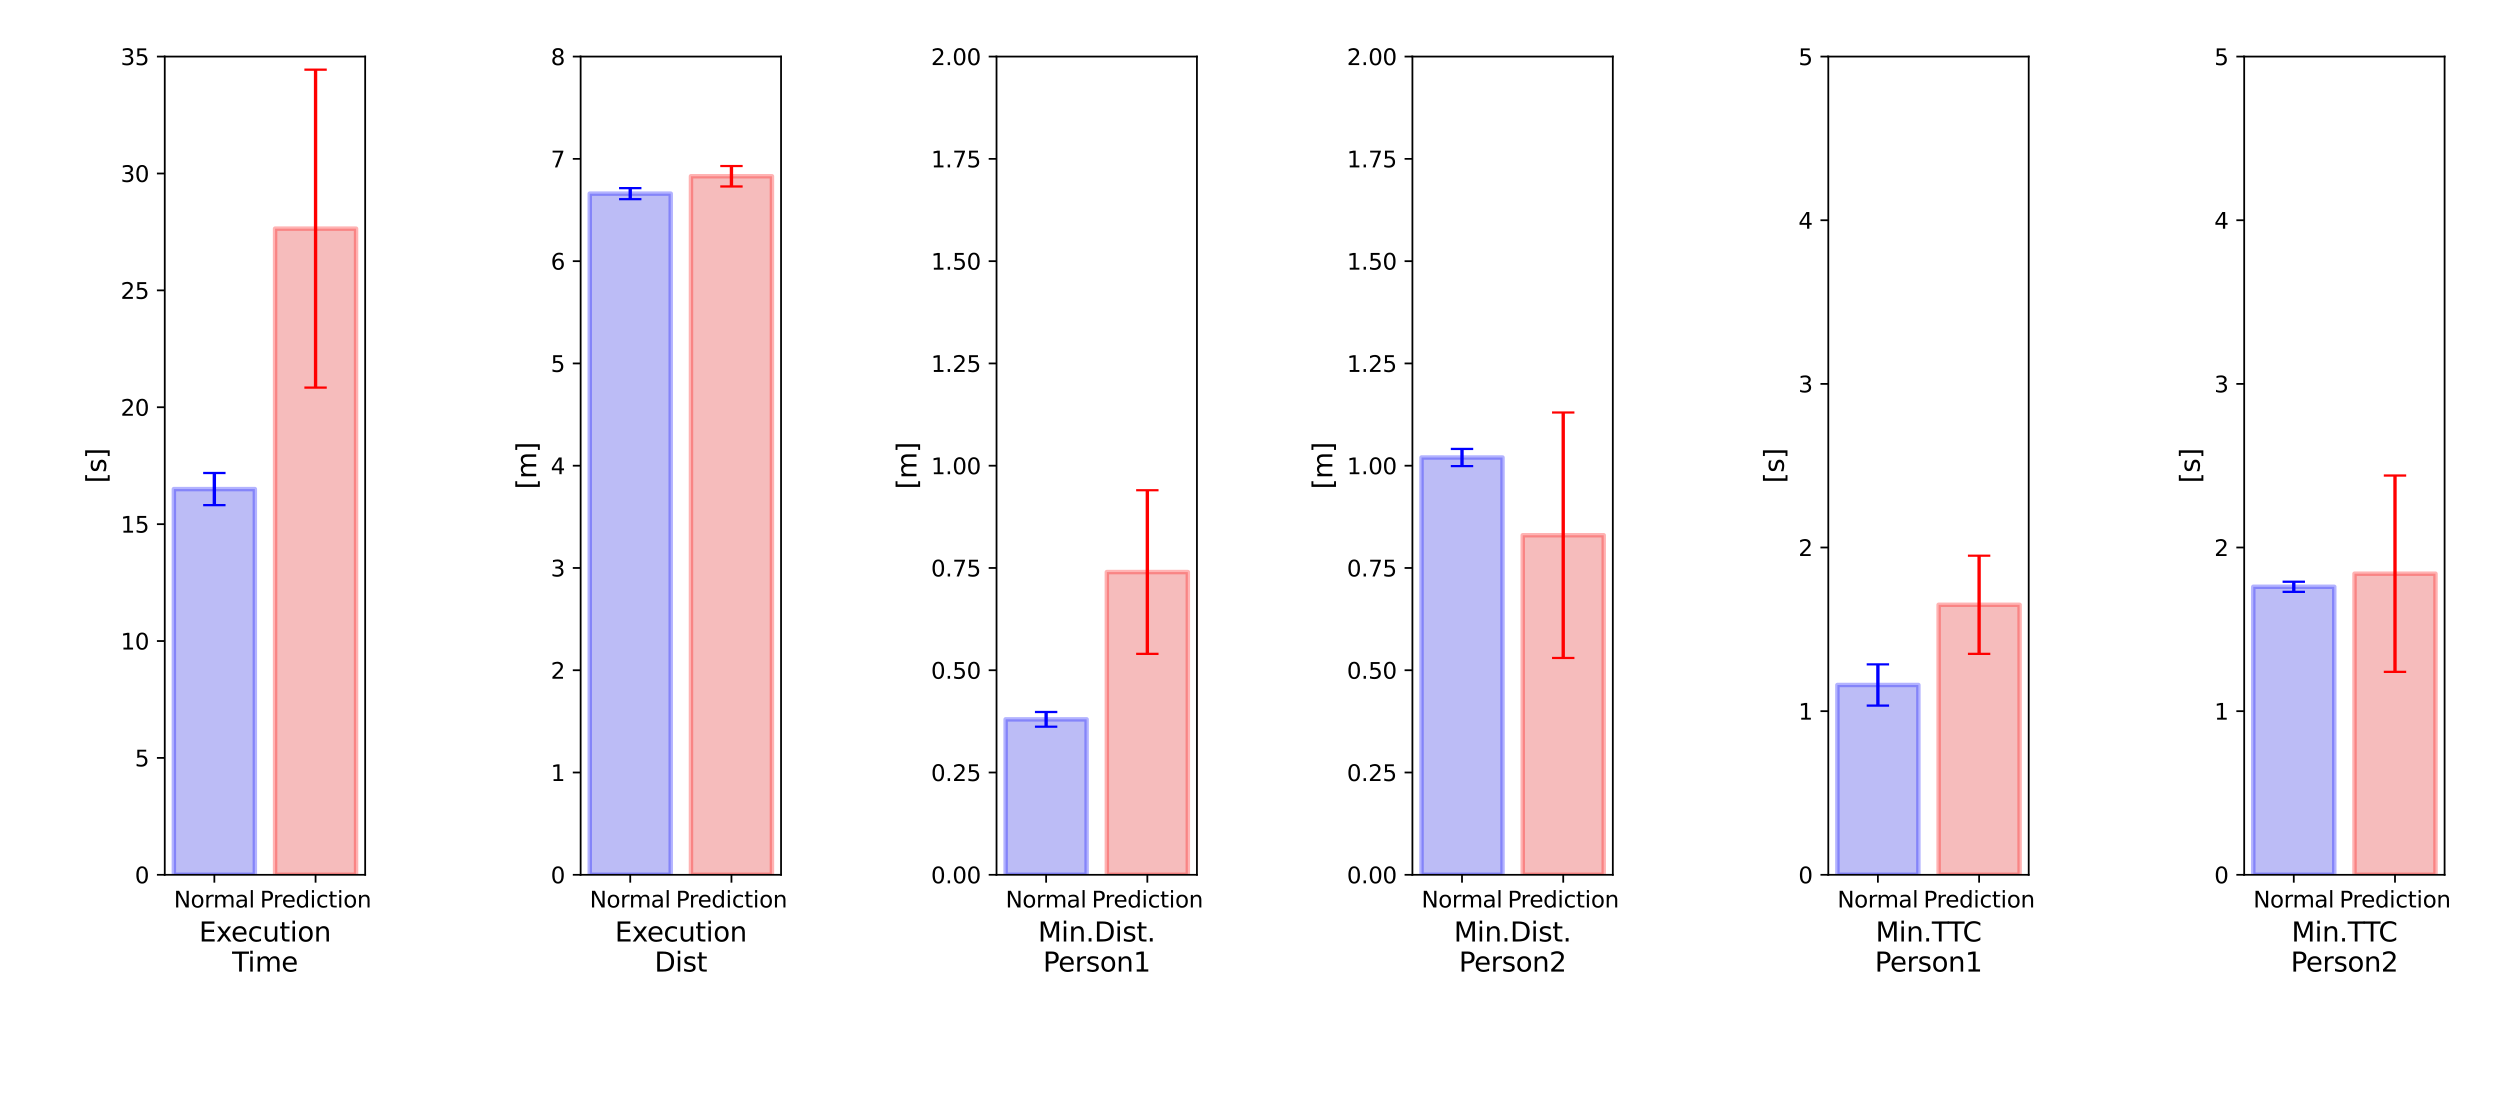<?xml version="1.0" encoding="utf-8" standalone="no"?>
<!DOCTYPE svg PUBLIC "-//W3C//DTD SVG 1.1//EN"
  "http://www.w3.org/Graphics/SVG/1.1/DTD/svg11.dtd">
<svg xmlns:xlink="http://www.w3.org/1999/xlink" width="1116.72pt" height="493.2pt" viewBox="0 0 1116.72 493.2" xmlns="http://www.w3.org/2000/svg" version="1.1">
 <defs>
  <style type="text/css">*{stroke-linejoin: round; stroke-linecap: butt}</style>
 </defs>
 <g id="figure_1">
  <g id="patch_1">
   <path d="M 0 493.2 
L 1116.72 493.2 
L 1116.72 0 
L 0 0 
z
" style="fill: #ffffff"/>
  </g>
  <g id="axes_1">
   <g id="patch_2">
    <path d="M 73.595 390.765 
L 163.114 390.765 
L 163.114 25.276 
L 73.595 25.276 
z
" style="fill: #ffffff"/>
   </g>
   <g id="patch_3">
    <path d="M 77.664 390.765 
L 113.834 390.765 
L 113.834 218.463 
L 77.664 218.463 
z
" clip-path="url(#p0d5abedfdc)" style="fill: #2020df; opacity: 0.3; stroke: #0000ff; stroke-width: 2; stroke-linejoin: miter"/>
   </g>
   <g id="patch_4">
    <path d="M 122.876 390.765 
L 159.045 390.765 
L 159.045 102.134 
L 122.876 102.134 
z
" clip-path="url(#p0d5abedfdc)" style="fill: #df2020; opacity: 0.3; stroke: #ff0000; stroke-width: 2; stroke-linejoin: miter"/>
   </g>
   <g id="matplotlib.axis_1">
    <g id="xtick_1">
     <g id="line2d_1">
      <defs>
       <path id="m2e6fc6ff35" d="M 0 0 
L 0 3.5 
" style="stroke: #000000; stroke-width: 0.8"/>
      </defs>
      <g>
       <use xlink:href="#m2e6fc6ff35" x="95.749" y="390.765" style="stroke: #000000; stroke-width: 0.8"/>
      </g>
     </g>
     <g id="text_1">
      <!-- Normal -->
      <g transform="translate(77.657 405.364) scale(0.1 -0.1)">
       <defs>
        <path id="DejaVuSans-4e" d="M 628 4666 
L 1478 4666 
L 3547 763 
L 3547 4666 
L 4159 4666 
L 4159 0 
L 3309 0 
L 1241 3903 
L 1241 0 
L 628 0 
L 628 4666 
z
" transform="scale(0.016)"/>
        <path id="DejaVuSans-6f" d="M 1959 3097 
Q 1497 3097 1228 2736 
Q 959 2375 959 1747 
Q 959 1119 1226 758 
Q 1494 397 1959 397 
Q 2419 397 2687 759 
Q 2956 1122 2956 1747 
Q 2956 2369 2687 2733 
Q 2419 3097 1959 3097 
z
M 1959 3584 
Q 2709 3584 3137 3096 
Q 3566 2609 3566 1747 
Q 3566 888 3137 398 
Q 2709 -91 1959 -91 
Q 1206 -91 779 398 
Q 353 888 353 1747 
Q 353 2609 779 3096 
Q 1206 3584 1959 3584 
z
" transform="scale(0.016)"/>
        <path id="DejaVuSans-72" d="M 2631 2963 
Q 2534 3019 2420 3045 
Q 2306 3072 2169 3072 
Q 1681 3072 1420 2755 
Q 1159 2438 1159 1844 
L 1159 0 
L 581 0 
L 581 3500 
L 1159 3500 
L 1159 2956 
Q 1341 3275 1631 3429 
Q 1922 3584 2338 3584 
Q 2397 3584 2469 3576 
Q 2541 3569 2628 3553 
L 2631 2963 
z
" transform="scale(0.016)"/>
        <path id="DejaVuSans-6d" d="M 3328 2828 
Q 3544 3216 3844 3400 
Q 4144 3584 4550 3584 
Q 5097 3584 5394 3201 
Q 5691 2819 5691 2113 
L 5691 0 
L 5113 0 
L 5113 2094 
Q 5113 2597 4934 2840 
Q 4756 3084 4391 3084 
Q 3944 3084 3684 2787 
Q 3425 2491 3425 1978 
L 3425 0 
L 2847 0 
L 2847 2094 
Q 2847 2600 2669 2842 
Q 2491 3084 2119 3084 
Q 1678 3084 1418 2786 
Q 1159 2488 1159 1978 
L 1159 0 
L 581 0 
L 581 3500 
L 1159 3500 
L 1159 2956 
Q 1356 3278 1631 3431 
Q 1906 3584 2284 3584 
Q 2666 3584 2933 3390 
Q 3200 3197 3328 2828 
z
" transform="scale(0.016)"/>
        <path id="DejaVuSans-61" d="M 2194 1759 
Q 1497 1759 1228 1600 
Q 959 1441 959 1056 
Q 959 750 1161 570 
Q 1363 391 1709 391 
Q 2188 391 2477 730 
Q 2766 1069 2766 1631 
L 2766 1759 
L 2194 1759 
z
M 3341 1997 
L 3341 0 
L 2766 0 
L 2766 531 
Q 2569 213 2275 61 
Q 1981 -91 1556 -91 
Q 1019 -91 701 211 
Q 384 513 384 1019 
Q 384 1609 779 1909 
Q 1175 2209 1959 2209 
L 2766 2209 
L 2766 2266 
Q 2766 2663 2505 2880 
Q 2244 3097 1772 3097 
Q 1472 3097 1187 3025 
Q 903 2953 641 2809 
L 641 3341 
Q 956 3463 1253 3523 
Q 1550 3584 1831 3584 
Q 2591 3584 2966 3190 
Q 3341 2797 3341 1997 
z
" transform="scale(0.016)"/>
        <path id="DejaVuSans-6c" d="M 603 4863 
L 1178 4863 
L 1178 0 
L 603 0 
L 603 4863 
z
" transform="scale(0.016)"/>
       </defs>
       <use xlink:href="#DejaVuSans-4e"/>
       <use xlink:href="#DejaVuSans-6f" x="74.805"/>
       <use xlink:href="#DejaVuSans-72" x="135.986"/>
       <use xlink:href="#DejaVuSans-6d" x="175.35"/>
       <use xlink:href="#DejaVuSans-61" x="272.762"/>
       <use xlink:href="#DejaVuSans-6c" x="334.041"/>
      </g>
     </g>
    </g>
    <g id="xtick_2">
     <g id="line2d_2">
      <g>
       <use xlink:href="#m2e6fc6ff35" x="140.961" y="390.765" style="stroke: #000000; stroke-width: 0.8"/>
      </g>
     </g>
     <g id="text_2">
      <!-- Prediction -->
      <g transform="translate(116.124 405.364) scale(0.1 -0.1)">
       <defs>
        <path id="DejaVuSans-50" d="M 1259 4147 
L 1259 2394 
L 2053 2394 
Q 2494 2394 2734 2622 
Q 2975 2850 2975 3272 
Q 2975 3691 2734 3919 
Q 2494 4147 2053 4147 
L 1259 4147 
z
M 628 4666 
L 2053 4666 
Q 2838 4666 3239 4311 
Q 3641 3956 3641 3272 
Q 3641 2581 3239 2228 
Q 2838 1875 2053 1875 
L 1259 1875 
L 1259 0 
L 628 0 
L 628 4666 
z
" transform="scale(0.016)"/>
        <path id="DejaVuSans-65" d="M 3597 1894 
L 3597 1613 
L 953 1613 
Q 991 1019 1311 708 
Q 1631 397 2203 397 
Q 2534 397 2845 478 
Q 3156 559 3463 722 
L 3463 178 
Q 3153 47 2828 -22 
Q 2503 -91 2169 -91 
Q 1331 -91 842 396 
Q 353 884 353 1716 
Q 353 2575 817 3079 
Q 1281 3584 2069 3584 
Q 2775 3584 3186 3129 
Q 3597 2675 3597 1894 
z
M 3022 2063 
Q 3016 2534 2758 2815 
Q 2500 3097 2075 3097 
Q 1594 3097 1305 2825 
Q 1016 2553 972 2059 
L 3022 2063 
z
" transform="scale(0.016)"/>
        <path id="DejaVuSans-64" d="M 2906 2969 
L 2906 4863 
L 3481 4863 
L 3481 0 
L 2906 0 
L 2906 525 
Q 2725 213 2448 61 
Q 2172 -91 1784 -91 
Q 1150 -91 751 415 
Q 353 922 353 1747 
Q 353 2572 751 3078 
Q 1150 3584 1784 3584 
Q 2172 3584 2448 3432 
Q 2725 3281 2906 2969 
z
M 947 1747 
Q 947 1113 1208 752 
Q 1469 391 1925 391 
Q 2381 391 2643 752 
Q 2906 1113 2906 1747 
Q 2906 2381 2643 2742 
Q 2381 3103 1925 3103 
Q 1469 3103 1208 2742 
Q 947 2381 947 1747 
z
" transform="scale(0.016)"/>
        <path id="DejaVuSans-69" d="M 603 3500 
L 1178 3500 
L 1178 0 
L 603 0 
L 603 3500 
z
M 603 4863 
L 1178 4863 
L 1178 4134 
L 603 4134 
L 603 4863 
z
" transform="scale(0.016)"/>
        <path id="DejaVuSans-63" d="M 3122 3366 
L 3122 2828 
Q 2878 2963 2633 3030 
Q 2388 3097 2138 3097 
Q 1578 3097 1268 2742 
Q 959 2388 959 1747 
Q 959 1106 1268 751 
Q 1578 397 2138 397 
Q 2388 397 2633 464 
Q 2878 531 3122 666 
L 3122 134 
Q 2881 22 2623 -34 
Q 2366 -91 2075 -91 
Q 1284 -91 818 406 
Q 353 903 353 1747 
Q 353 2603 823 3093 
Q 1294 3584 2113 3584 
Q 2378 3584 2631 3529 
Q 2884 3475 3122 3366 
z
" transform="scale(0.016)"/>
        <path id="DejaVuSans-74" d="M 1172 4494 
L 1172 3500 
L 2356 3500 
L 2356 3053 
L 1172 3053 
L 1172 1153 
Q 1172 725 1289 603 
Q 1406 481 1766 481 
L 2356 481 
L 2356 0 
L 1766 0 
Q 1100 0 847 248 
Q 594 497 594 1153 
L 594 3053 
L 172 3053 
L 172 3500 
L 594 3500 
L 594 4494 
L 1172 4494 
z
" transform="scale(0.016)"/>
        <path id="DejaVuSans-6e" d="M 3513 2113 
L 3513 0 
L 2938 0 
L 2938 2094 
Q 2938 2591 2744 2837 
Q 2550 3084 2163 3084 
Q 1697 3084 1428 2787 
Q 1159 2491 1159 1978 
L 1159 0 
L 581 0 
L 581 3500 
L 1159 3500 
L 1159 2956 
Q 1366 3272 1645 3428 
Q 1925 3584 2291 3584 
Q 2894 3584 3203 3211 
Q 3513 2838 3513 2113 
z
" transform="scale(0.016)"/>
       </defs>
       <use xlink:href="#DejaVuSans-50"/>
       <use xlink:href="#DejaVuSans-72" x="58.553"/>
       <use xlink:href="#DejaVuSans-65" x="97.416"/>
       <use xlink:href="#DejaVuSans-64" x="158.939"/>
       <use xlink:href="#DejaVuSans-69" x="222.416"/>
       <use xlink:href="#DejaVuSans-63" x="250.199"/>
       <use xlink:href="#DejaVuSans-74" x="305.18"/>
       <use xlink:href="#DejaVuSans-69" x="344.389"/>
       <use xlink:href="#DejaVuSans-6f" x="372.172"/>
       <use xlink:href="#DejaVuSans-6e" x="433.354"/>
      </g>
     </g>
    </g>
    <g id="text_3">
     <!-- Execution -->
     <g transform="translate(88.913 420.561) scale(0.12 -0.12)">
      <defs>
       <path id="DejaVuSans-45" d="M 628 4666 
L 3578 4666 
L 3578 4134 
L 1259 4134 
L 1259 2753 
L 3481 2753 
L 3481 2222 
L 1259 2222 
L 1259 531 
L 3634 531 
L 3634 0 
L 628 0 
L 628 4666 
z
" transform="scale(0.016)"/>
       <path id="DejaVuSans-78" d="M 3513 3500 
L 2247 1797 
L 3578 0 
L 2900 0 
L 1881 1375 
L 863 0 
L 184 0 
L 1544 1831 
L 300 3500 
L 978 3500 
L 1906 2253 
L 2834 3500 
L 3513 3500 
z
" transform="scale(0.016)"/>
       <path id="DejaVuSans-75" d="M 544 1381 
L 544 3500 
L 1119 3500 
L 1119 1403 
Q 1119 906 1312 657 
Q 1506 409 1894 409 
Q 2359 409 2629 706 
Q 2900 1003 2900 1516 
L 2900 3500 
L 3475 3500 
L 3475 0 
L 2900 0 
L 2900 538 
Q 2691 219 2414 64 
Q 2138 -91 1772 -91 
Q 1169 -91 856 284 
Q 544 659 544 1381 
z
M 1991 3584 
L 1991 3584 
z
" transform="scale(0.016)"/>
      </defs>
      <use xlink:href="#DejaVuSans-45"/>
      <use xlink:href="#DejaVuSans-78" x="63.184"/>
      <use xlink:href="#DejaVuSans-65" x="119.238"/>
      <use xlink:href="#DejaVuSans-63" x="180.762"/>
      <use xlink:href="#DejaVuSans-75" x="235.742"/>
      <use xlink:href="#DejaVuSans-74" x="299.121"/>
      <use xlink:href="#DejaVuSans-69" x="338.33"/>
      <use xlink:href="#DejaVuSans-6f" x="366.113"/>
      <use xlink:href="#DejaVuSans-6e" x="427.295"/>
     </g>
     <!-- Time -->
     <g transform="translate(103.674 433.999) scale(0.12 -0.12)">
      <defs>
       <path id="DejaVuSans-54" d="M -19 4666 
L 3928 4666 
L 3928 4134 
L 2272 4134 
L 2272 0 
L 1638 0 
L 1638 4134 
L -19 4134 
L -19 4666 
z
" transform="scale(0.016)"/>
      </defs>
      <use xlink:href="#DejaVuSans-54"/>
      <use xlink:href="#DejaVuSans-69" x="57.959"/>
      <use xlink:href="#DejaVuSans-6d" x="85.742"/>
      <use xlink:href="#DejaVuSans-65" x="183.154"/>
     </g>
    </g>
   </g>
   <g id="matplotlib.axis_2">
    <g id="ytick_1">
     <g id="line2d_3">
      <defs>
       <path id="maa69bc4ce2" d="M 0 0 
L -3.5 0 
" style="stroke: #000000; stroke-width: 0.8"/>
      </defs>
      <g>
       <use xlink:href="#maa69bc4ce2" x="73.595" y="390.765" style="stroke: #000000; stroke-width: 0.8"/>
      </g>
     </g>
     <g id="text_4">
      <!-- 0 -->
      <g transform="translate(60.232 394.564) scale(0.1 -0.1)">
       <defs>
        <path id="DejaVuSans-30" d="M 2034 4250 
Q 1547 4250 1301 3770 
Q 1056 3291 1056 2328 
Q 1056 1369 1301 889 
Q 1547 409 2034 409 
Q 2525 409 2770 889 
Q 3016 1369 3016 2328 
Q 3016 3291 2770 3770 
Q 2525 4250 2034 4250 
z
M 2034 4750 
Q 2819 4750 3233 4129 
Q 3647 3509 3647 2328 
Q 3647 1150 3233 529 
Q 2819 -91 2034 -91 
Q 1250 -91 836 529 
Q 422 1150 422 2328 
Q 422 3509 836 4129 
Q 1250 4750 2034 4750 
z
" transform="scale(0.016)"/>
       </defs>
       <use xlink:href="#DejaVuSans-30"/>
      </g>
     </g>
    </g>
    <g id="ytick_2">
     <g id="line2d_4">
      <g>
       <use xlink:href="#maa69bc4ce2" x="73.595" y="338.552" style="stroke: #000000; stroke-width: 0.8"/>
      </g>
     </g>
     <g id="text_5">
      <!-- 5 -->
      <g transform="translate(60.232 342.352) scale(0.1 -0.1)">
       <defs>
        <path id="DejaVuSans-35" d="M 691 4666 
L 3169 4666 
L 3169 4134 
L 1269 4134 
L 1269 2991 
Q 1406 3038 1543 3061 
Q 1681 3084 1819 3084 
Q 2600 3084 3056 2656 
Q 3513 2228 3513 1497 
Q 3513 744 3044 326 
Q 2575 -91 1722 -91 
Q 1428 -91 1123 -41 
Q 819 9 494 109 
L 494 744 
Q 775 591 1075 516 
Q 1375 441 1709 441 
Q 2250 441 2565 725 
Q 2881 1009 2881 1497 
Q 2881 1984 2565 2268 
Q 2250 2553 1709 2553 
Q 1456 2553 1204 2497 
Q 953 2441 691 2322 
L 691 4666 
z
" transform="scale(0.016)"/>
       </defs>
       <use xlink:href="#DejaVuSans-35"/>
      </g>
     </g>
    </g>
    <g id="ytick_3">
     <g id="line2d_5">
      <g>
       <use xlink:href="#maa69bc4ce2" x="73.595" y="286.34" style="stroke: #000000; stroke-width: 0.8"/>
      </g>
     </g>
     <g id="text_6">
      <!-- 10 -->
      <g transform="translate(53.87 290.139) scale(0.1 -0.1)">
       <defs>
        <path id="DejaVuSans-31" d="M 794 531 
L 1825 531 
L 1825 4091 
L 703 3866 
L 703 4441 
L 1819 4666 
L 2450 4666 
L 2450 531 
L 3481 531 
L 3481 0 
L 794 0 
L 794 531 
z
" transform="scale(0.016)"/>
       </defs>
       <use xlink:href="#DejaVuSans-31"/>
       <use xlink:href="#DejaVuSans-30" x="63.623"/>
      </g>
     </g>
    </g>
    <g id="ytick_4">
     <g id="line2d_6">
      <g>
       <use xlink:href="#maa69bc4ce2" x="73.595" y="234.127" style="stroke: #000000; stroke-width: 0.8"/>
      </g>
     </g>
     <g id="text_7">
      <!-- 15 -->
      <g transform="translate(53.87 237.926) scale(0.1 -0.1)">
       <use xlink:href="#DejaVuSans-31"/>
       <use xlink:href="#DejaVuSans-35" x="63.623"/>
      </g>
     </g>
    </g>
    <g id="ytick_5">
     <g id="line2d_7">
      <g>
       <use xlink:href="#maa69bc4ce2" x="73.595" y="181.914" style="stroke: #000000; stroke-width: 0.8"/>
      </g>
     </g>
     <g id="text_8">
      <!-- 20 -->
      <g transform="translate(53.87 185.714) scale(0.1 -0.1)">
       <defs>
        <path id="DejaVuSans-32" d="M 1228 531 
L 3431 531 
L 3431 0 
L 469 0 
L 469 531 
Q 828 903 1448 1529 
Q 2069 2156 2228 2338 
Q 2531 2678 2651 2914 
Q 2772 3150 2772 3378 
Q 2772 3750 2511 3984 
Q 2250 4219 1831 4219 
Q 1534 4219 1204 4116 
Q 875 4013 500 3803 
L 500 4441 
Q 881 4594 1212 4672 
Q 1544 4750 1819 4750 
Q 2544 4750 2975 4387 
Q 3406 4025 3406 3419 
Q 3406 3131 3298 2873 
Q 3191 2616 2906 2266 
Q 2828 2175 2409 1742 
Q 1991 1309 1228 531 
z
" transform="scale(0.016)"/>
       </defs>
       <use xlink:href="#DejaVuSans-32"/>
       <use xlink:href="#DejaVuSans-30" x="63.623"/>
      </g>
     </g>
    </g>
    <g id="ytick_6">
     <g id="line2d_8">
      <g>
       <use xlink:href="#maa69bc4ce2" x="73.595" y="129.702" style="stroke: #000000; stroke-width: 0.8"/>
      </g>
     </g>
     <g id="text_9">
      <!-- 25 -->
      <g transform="translate(53.87 133.501) scale(0.1 -0.1)">
       <use xlink:href="#DejaVuSans-32"/>
       <use xlink:href="#DejaVuSans-35" x="63.623"/>
      </g>
     </g>
    </g>
    <g id="ytick_7">
     <g id="line2d_9">
      <g>
       <use xlink:href="#maa69bc4ce2" x="73.595" y="77.489" style="stroke: #000000; stroke-width: 0.8"/>
      </g>
     </g>
     <g id="text_10">
      <!-- 30 -->
      <g transform="translate(53.87 81.288) scale(0.1 -0.1)">
       <defs>
        <path id="DejaVuSans-33" d="M 2597 2516 
Q 3050 2419 3304 2112 
Q 3559 1806 3559 1356 
Q 3559 666 3084 287 
Q 2609 -91 1734 -91 
Q 1441 -91 1130 -33 
Q 819 25 488 141 
L 488 750 
Q 750 597 1062 519 
Q 1375 441 1716 441 
Q 2309 441 2620 675 
Q 2931 909 2931 1356 
Q 2931 1769 2642 2001 
Q 2353 2234 1838 2234 
L 1294 2234 
L 1294 2753 
L 1863 2753 
Q 2328 2753 2575 2939 
Q 2822 3125 2822 3475 
Q 2822 3834 2567 4026 
Q 2313 4219 1838 4219 
Q 1578 4219 1281 4162 
Q 984 4106 628 3988 
L 628 4550 
Q 988 4650 1302 4700 
Q 1616 4750 1894 4750 
Q 2613 4750 3031 4423 
Q 3450 4097 3450 3541 
Q 3450 3153 3228 2886 
Q 3006 2619 2597 2516 
z
" transform="scale(0.016)"/>
       </defs>
       <use xlink:href="#DejaVuSans-33"/>
       <use xlink:href="#DejaVuSans-30" x="63.623"/>
      </g>
     </g>
    </g>
    <g id="ytick_8">
     <g id="line2d_10">
      <g>
       <use xlink:href="#maa69bc4ce2" x="73.595" y="25.276" style="stroke: #000000; stroke-width: 0.8"/>
      </g>
     </g>
     <g id="text_11">
      <!-- 35 -->
      <g transform="translate(53.87 29.076) scale(0.1 -0.1)">
       <use xlink:href="#DejaVuSans-33"/>
       <use xlink:href="#DejaVuSans-35" x="63.623"/>
      </g>
     </g>
    </g>
    <g id="text_12">
     <!-- [s] -->
     <g transform="translate(47.374 215.828) rotate(-90) scale(0.12 -0.12)">
      <defs>
       <path id="DejaVuSans-5b" d="M 550 4863 
L 1875 4863 
L 1875 4416 
L 1125 4416 
L 1125 -397 
L 1875 -397 
L 1875 -844 
L 550 -844 
L 550 4863 
z
" transform="scale(0.016)"/>
       <path id="DejaVuSans-73" d="M 2834 3397 
L 2834 2853 
Q 2591 2978 2328 3040 
Q 2066 3103 1784 3103 
Q 1356 3103 1142 2972 
Q 928 2841 928 2578 
Q 928 2378 1081 2264 
Q 1234 2150 1697 2047 
L 1894 2003 
Q 2506 1872 2764 1633 
Q 3022 1394 3022 966 
Q 3022 478 2636 193 
Q 2250 -91 1575 -91 
Q 1294 -91 989 -36 
Q 684 19 347 128 
L 347 722 
Q 666 556 975 473 
Q 1284 391 1588 391 
Q 1994 391 2212 530 
Q 2431 669 2431 922 
Q 2431 1156 2273 1281 
Q 2116 1406 1581 1522 
L 1381 1569 
Q 847 1681 609 1914 
Q 372 2147 372 2553 
Q 372 3047 722 3315 
Q 1072 3584 1716 3584 
Q 2034 3584 2315 3537 
Q 2597 3491 2834 3397 
z
" transform="scale(0.016)"/>
       <path id="DejaVuSans-5d" d="M 1947 4863 
L 1947 -844 
L 622 -844 
L 622 -397 
L 1369 -397 
L 1369 4416 
L 622 4416 
L 622 4863 
L 1947 4863 
z
" transform="scale(0.016)"/>
      </defs>
      <use xlink:href="#DejaVuSans-5b"/>
      <use xlink:href="#DejaVuSans-73" x="39.014"/>
      <use xlink:href="#DejaVuSans-5d" x="91.113"/>
     </g>
    </g>
   </g>
   <g id="line2d_11">
    <path clip-path="url(#p0d5abedfdc)" style="fill: none; stroke: #424242; stroke-linecap: square"/>
   </g>
   <g id="line2d_12">
    <path clip-path="url(#p0d5abedfdc)" style="fill: none; stroke: #424242; stroke-linecap: square"/>
   </g>
   <g id="LineCollection_1">
    <path d="M 95.749 225.637 
L 95.749 211.289 
" clip-path="url(#p0d5abedfdc)" style="fill: none; stroke: #0000ff; stroke-width: 1.5"/>
   </g>
   <g id="line2d_13">
    <defs>
     <path id="m0bae281637" d="M 5 0 
L -5 -0 
" style="stroke: #0000ff"/>
    </defs>
    <g clip-path="url(#p0d5abedfdc)">
     <use xlink:href="#m0bae281637" x="95.749" y="225.637" style="fill: #0000ff; stroke: #0000ff"/>
    </g>
   </g>
   <g id="line2d_14">
    <g clip-path="url(#p0d5abedfdc)">
     <use xlink:href="#m0bae281637" x="95.749" y="211.289" style="fill: #0000ff; stroke: #0000ff"/>
    </g>
   </g>
   <g id="LineCollection_2">
    <path d="M 140.961 173.143 
L 140.961 31.124 
" clip-path="url(#p0d5abedfdc)" style="fill: none; stroke: #ff0000; stroke-width: 1.5"/>
   </g>
   <g id="line2d_15">
    <defs>
     <path id="m8139f7bf9d" d="M 5 0 
L -5 -0 
" style="stroke: #ff0000"/>
    </defs>
    <g clip-path="url(#p0d5abedfdc)">
     <use xlink:href="#m8139f7bf9d" x="140.961" y="173.143" style="fill: #ff0000; stroke: #ff0000"/>
    </g>
   </g>
   <g id="line2d_16">
    <g clip-path="url(#p0d5abedfdc)">
     <use xlink:href="#m8139f7bf9d" x="140.961" y="31.124" style="fill: #ff0000; stroke: #ff0000"/>
    </g>
   </g>
   <g id="line2d_17">
    <path d="M 95.749 218.463 
" clip-path="url(#p0d5abedfdc)" style="fill: none; stroke: #0000ff; stroke-width: 1.5; stroke-linecap: square"/>
   </g>
   <g id="line2d_18">
    <path d="M 140.961 102.134 
" clip-path="url(#p0d5abedfdc)" style="fill: none; stroke: #ff0000; stroke-width: 1.5; stroke-linecap: square"/>
   </g>
   <g id="patch_5">
    <path d="M 73.595 390.765 
L 73.595 25.276 
" style="fill: none; stroke: #000000; stroke-width: 0.8; stroke-linejoin: miter; stroke-linecap: square"/>
   </g>
   <g id="patch_6">
    <path d="M 163.114 390.765 
L 163.114 25.276 
" style="fill: none; stroke: #000000; stroke-width: 0.8; stroke-linejoin: miter; stroke-linecap: square"/>
   </g>
   <g id="patch_7">
    <path d="M 73.595 390.765 
L 163.114 390.765 
" style="fill: none; stroke: #000000; stroke-width: 0.8; stroke-linejoin: miter; stroke-linecap: square"/>
   </g>
   <g id="patch_8">
    <path d="M 73.595 25.276 
L 163.114 25.276 
" style="fill: none; stroke: #000000; stroke-width: 0.8; stroke-linejoin: miter; stroke-linecap: square"/>
   </g>
  </g>
  <g id="axes_2">
   <g id="patch_9">
    <path d="M 259.366 390.765 
L 348.885 390.765 
L 348.885 25.276 
L 259.366 25.276 
z
" style="fill: #ffffff"/>
   </g>
   <g id="patch_10">
    <path d="M 263.435 390.765 
L 299.605 390.765 
L 299.605 86.496 
L 263.435 86.496 
z
" clip-path="url(#p68f8b3384e)" style="fill: #2020df; opacity: 0.3; stroke: #0000ff; stroke-width: 2; stroke-linejoin: miter"/>
   </g>
   <g id="patch_11">
    <path d="M 308.647 390.765 
L 344.816 390.765 
L 344.816 78.729 
L 308.647 78.729 
z
" clip-path="url(#p68f8b3384e)" style="fill: #df2020; opacity: 0.3; stroke: #ff0000; stroke-width: 2; stroke-linejoin: miter"/>
   </g>
   <g id="matplotlib.axis_3">
    <g id="xtick_3">
     <g id="line2d_19">
      <g>
       <use xlink:href="#m2e6fc6ff35" x="281.52" y="390.765" style="stroke: #000000; stroke-width: 0.8"/>
      </g>
     </g>
     <g id="text_13">
      <!-- Normal -->
      <g transform="translate(263.428 405.364) scale(0.1 -0.1)">
       <use xlink:href="#DejaVuSans-4e"/>
       <use xlink:href="#DejaVuSans-6f" x="74.805"/>
       <use xlink:href="#DejaVuSans-72" x="135.986"/>
       <use xlink:href="#DejaVuSans-6d" x="175.35"/>
       <use xlink:href="#DejaVuSans-61" x="272.762"/>
       <use xlink:href="#DejaVuSans-6c" x="334.041"/>
      </g>
     </g>
    </g>
    <g id="xtick_4">
     <g id="line2d_20">
      <g>
       <use xlink:href="#m2e6fc6ff35" x="326.732" y="390.765" style="stroke: #000000; stroke-width: 0.8"/>
      </g>
     </g>
     <g id="text_14">
      <!-- Prediction -->
      <g transform="translate(301.895 405.364) scale(0.1 -0.1)">
       <use xlink:href="#DejaVuSans-50"/>
       <use xlink:href="#DejaVuSans-72" x="58.553"/>
       <use xlink:href="#DejaVuSans-65" x="97.416"/>
       <use xlink:href="#DejaVuSans-64" x="158.939"/>
       <use xlink:href="#DejaVuSans-69" x="222.416"/>
       <use xlink:href="#DejaVuSans-63" x="250.199"/>
       <use xlink:href="#DejaVuSans-74" x="305.18"/>
       <use xlink:href="#DejaVuSans-69" x="344.389"/>
       <use xlink:href="#DejaVuSans-6f" x="372.172"/>
       <use xlink:href="#DejaVuSans-6e" x="433.354"/>
      </g>
     </g>
    </g>
    <g id="text_15">
     <!-- Execution -->
     <g transform="translate(274.684 420.561) scale(0.12 -0.12)">
      <use xlink:href="#DejaVuSans-45"/>
      <use xlink:href="#DejaVuSans-78" x="63.184"/>
      <use xlink:href="#DejaVuSans-65" x="119.238"/>
      <use xlink:href="#DejaVuSans-63" x="180.762"/>
      <use xlink:href="#DejaVuSans-75" x="235.742"/>
      <use xlink:href="#DejaVuSans-74" x="299.121"/>
      <use xlink:href="#DejaVuSans-69" x="338.33"/>
      <use xlink:href="#DejaVuSans-6f" x="366.113"/>
      <use xlink:href="#DejaVuSans-6e" x="427.295"/>
     </g>
     <!-- Dist -->
     <g transform="translate(292.361 433.999) scale(0.12 -0.12)">
      <defs>
       <path id="DejaVuSans-44" d="M 1259 4147 
L 1259 519 
L 2022 519 
Q 2988 519 3436 956 
Q 3884 1394 3884 2338 
Q 3884 3275 3436 3711 
Q 2988 4147 2022 4147 
L 1259 4147 
z
M 628 4666 
L 1925 4666 
Q 3281 4666 3915 4102 
Q 4550 3538 4550 2338 
Q 4550 1131 3912 565 
Q 3275 0 1925 0 
L 628 0 
L 628 4666 
z
" transform="scale(0.016)"/>
      </defs>
      <use xlink:href="#DejaVuSans-44"/>
      <use xlink:href="#DejaVuSans-69" x="77.002"/>
      <use xlink:href="#DejaVuSans-73" x="104.785"/>
      <use xlink:href="#DejaVuSans-74" x="156.885"/>
     </g>
    </g>
   </g>
   <g id="matplotlib.axis_4">
    <g id="ytick_9">
     <g id="line2d_21">
      <g>
       <use xlink:href="#maa69bc4ce2" x="259.366" y="390.765" style="stroke: #000000; stroke-width: 0.8"/>
      </g>
     </g>
     <g id="text_16">
      <!-- 0 -->
      <g transform="translate(246.003 394.564) scale(0.1 -0.1)">
       <use xlink:href="#DejaVuSans-30"/>
      </g>
     </g>
    </g>
    <g id="ytick_10">
     <g id="line2d_22">
      <g>
       <use xlink:href="#maa69bc4ce2" x="259.366" y="345.079" style="stroke: #000000; stroke-width: 0.8"/>
      </g>
     </g>
     <g id="text_17">
      <!-- 1 -->
      <g transform="translate(246.003 348.878) scale(0.1 -0.1)">
       <use xlink:href="#DejaVuSans-31"/>
      </g>
     </g>
    </g>
    <g id="ytick_11">
     <g id="line2d_23">
      <g>
       <use xlink:href="#maa69bc4ce2" x="259.366" y="299.393" style="stroke: #000000; stroke-width: 0.8"/>
      </g>
     </g>
     <g id="text_18">
      <!-- 2 -->
      <g transform="translate(246.003 303.192) scale(0.1 -0.1)">
       <use xlink:href="#DejaVuSans-32"/>
      </g>
     </g>
    </g>
    <g id="ytick_12">
     <g id="line2d_24">
      <g>
       <use xlink:href="#maa69bc4ce2" x="259.366" y="253.707" style="stroke: #000000; stroke-width: 0.8"/>
      </g>
     </g>
     <g id="text_19">
      <!-- 3 -->
      <g transform="translate(246.003 257.506) scale(0.1 -0.1)">
       <use xlink:href="#DejaVuSans-33"/>
      </g>
     </g>
    </g>
    <g id="ytick_13">
     <g id="line2d_25">
      <g>
       <use xlink:href="#maa69bc4ce2" x="259.366" y="208.021" style="stroke: #000000; stroke-width: 0.8"/>
      </g>
     </g>
     <g id="text_20">
      <!-- 4 -->
      <g transform="translate(246.003 211.82) scale(0.1 -0.1)">
       <defs>
        <path id="DejaVuSans-34" d="M 2419 4116 
L 825 1625 
L 2419 1625 
L 2419 4116 
z
M 2253 4666 
L 3047 4666 
L 3047 1625 
L 3713 1625 
L 3713 1100 
L 3047 1100 
L 3047 0 
L 2419 0 
L 2419 1100 
L 313 1100 
L 313 1709 
L 2253 4666 
z
" transform="scale(0.016)"/>
       </defs>
       <use xlink:href="#DejaVuSans-34"/>
      </g>
     </g>
    </g>
    <g id="ytick_14">
     <g id="line2d_26">
      <g>
       <use xlink:href="#maa69bc4ce2" x="259.366" y="162.335" style="stroke: #000000; stroke-width: 0.8"/>
      </g>
     </g>
     <g id="text_21">
      <!-- 5 -->
      <g transform="translate(246.003 166.134) scale(0.1 -0.1)">
       <use xlink:href="#DejaVuSans-35"/>
      </g>
     </g>
    </g>
    <g id="ytick_15">
     <g id="line2d_27">
      <g>
       <use xlink:href="#maa69bc4ce2" x="259.366" y="116.649" style="stroke: #000000; stroke-width: 0.8"/>
      </g>
     </g>
     <g id="text_22">
      <!-- 6 -->
      <g transform="translate(246.003 120.448) scale(0.1 -0.1)">
       <defs>
        <path id="DejaVuSans-36" d="M 2113 2584 
Q 1688 2584 1439 2293 
Q 1191 2003 1191 1497 
Q 1191 994 1439 701 
Q 1688 409 2113 409 
Q 2538 409 2786 701 
Q 3034 994 3034 1497 
Q 3034 2003 2786 2293 
Q 2538 2584 2113 2584 
z
M 3366 4563 
L 3366 3988 
Q 3128 4100 2886 4159 
Q 2644 4219 2406 4219 
Q 1781 4219 1451 3797 
Q 1122 3375 1075 2522 
Q 1259 2794 1537 2939 
Q 1816 3084 2150 3084 
Q 2853 3084 3261 2657 
Q 3669 2231 3669 1497 
Q 3669 778 3244 343 
Q 2819 -91 2113 -91 
Q 1303 -91 875 529 
Q 447 1150 447 2328 
Q 447 3434 972 4092 
Q 1497 4750 2381 4750 
Q 2619 4750 2861 4703 
Q 3103 4656 3366 4563 
z
" transform="scale(0.016)"/>
       </defs>
       <use xlink:href="#DejaVuSans-36"/>
      </g>
     </g>
    </g>
    <g id="ytick_16">
     <g id="line2d_28">
      <g>
       <use xlink:href="#maa69bc4ce2" x="259.366" y="70.963" style="stroke: #000000; stroke-width: 0.8"/>
      </g>
     </g>
     <g id="text_23">
      <!-- 7 -->
      <g transform="translate(246.003 74.762) scale(0.1 -0.1)">
       <defs>
        <path id="DejaVuSans-37" d="M 525 4666 
L 3525 4666 
L 3525 4397 
L 1831 0 
L 1172 0 
L 2766 4134 
L 525 4134 
L 525 4666 
z
" transform="scale(0.016)"/>
       </defs>
       <use xlink:href="#DejaVuSans-37"/>
      </g>
     </g>
    </g>
    <g id="ytick_17">
     <g id="line2d_29">
      <g>
       <use xlink:href="#maa69bc4ce2" x="259.366" y="25.276" style="stroke: #000000; stroke-width: 0.8"/>
      </g>
     </g>
     <g id="text_24">
      <!-- 8 -->
      <g transform="translate(246.003 29.076) scale(0.1 -0.1)">
       <defs>
        <path id="DejaVuSans-38" d="M 2034 2216 
Q 1584 2216 1326 1975 
Q 1069 1734 1069 1313 
Q 1069 891 1326 650 
Q 1584 409 2034 409 
Q 2484 409 2743 651 
Q 3003 894 3003 1313 
Q 3003 1734 2745 1975 
Q 2488 2216 2034 2216 
z
M 1403 2484 
Q 997 2584 770 2862 
Q 544 3141 544 3541 
Q 544 4100 942 4425 
Q 1341 4750 2034 4750 
Q 2731 4750 3128 4425 
Q 3525 4100 3525 3541 
Q 3525 3141 3298 2862 
Q 3072 2584 2669 2484 
Q 3125 2378 3379 2068 
Q 3634 1759 3634 1313 
Q 3634 634 3220 271 
Q 2806 -91 2034 -91 
Q 1263 -91 848 271 
Q 434 634 434 1313 
Q 434 1759 690 2068 
Q 947 2378 1403 2484 
z
M 1172 3481 
Q 1172 3119 1398 2916 
Q 1625 2713 2034 2713 
Q 2441 2713 2670 2916 
Q 2900 3119 2900 3481 
Q 2900 3844 2670 4047 
Q 2441 4250 2034 4250 
Q 1625 4250 1398 4047 
Q 1172 3844 1172 3481 
z
" transform="scale(0.016)"/>
       </defs>
       <use xlink:href="#DejaVuSans-38"/>
      </g>
     </g>
    </g>
    <g id="text_25">
     <!-- [m] -->
     <g transform="translate(239.508 218.547) rotate(-90) scale(0.12 -0.12)">
      <use xlink:href="#DejaVuSans-5b"/>
      <use xlink:href="#DejaVuSans-6d" x="39.014"/>
      <use xlink:href="#DejaVuSans-5d" x="136.426"/>
     </g>
    </g>
   </g>
   <g id="line2d_30">
    <path clip-path="url(#p68f8b3384e)" style="fill: none; stroke: #424242; stroke-linecap: square"/>
   </g>
   <g id="line2d_31">
    <path clip-path="url(#p68f8b3384e)" style="fill: none; stroke: #424242; stroke-linecap: square"/>
   </g>
   <g id="LineCollection_3">
    <path d="M 281.52 88.963 
L 281.52 84.029 
" clip-path="url(#p68f8b3384e)" style="fill: none; stroke: #0000ff; stroke-width: 1.5"/>
   </g>
   <g id="line2d_32">
    <g clip-path="url(#p68f8b3384e)">
     <use xlink:href="#m0bae281637" x="281.52" y="88.963" style="fill: #0000ff; stroke: #0000ff"/>
    </g>
   </g>
   <g id="line2d_33">
    <g clip-path="url(#p68f8b3384e)">
     <use xlink:href="#m0bae281637" x="281.52" y="84.029" style="fill: #0000ff; stroke: #0000ff"/>
    </g>
   </g>
   <g id="LineCollection_4">
    <path d="M 326.732 83.298 
L 326.732 74.161 
" clip-path="url(#p68f8b3384e)" style="fill: none; stroke: #ff0000; stroke-width: 1.5"/>
   </g>
   <g id="line2d_34">
    <g clip-path="url(#p68f8b3384e)">
     <use xlink:href="#m8139f7bf9d" x="326.732" y="83.298" style="fill: #ff0000; stroke: #ff0000"/>
    </g>
   </g>
   <g id="line2d_35">
    <g clip-path="url(#p68f8b3384e)">
     <use xlink:href="#m8139f7bf9d" x="326.732" y="74.161" style="fill: #ff0000; stroke: #ff0000"/>
    </g>
   </g>
   <g id="line2d_36">
    <path d="M 281.52 86.496 
" clip-path="url(#p68f8b3384e)" style="fill: none; stroke: #0000ff; stroke-width: 1.5; stroke-linecap: square"/>
   </g>
   <g id="line2d_37">
    <path d="M 326.732 78.729 
" clip-path="url(#p68f8b3384e)" style="fill: none; stroke: #ff0000; stroke-width: 1.5; stroke-linecap: square"/>
   </g>
   <g id="patch_12">
    <path d="M 259.366 390.765 
L 259.366 25.276 
" style="fill: none; stroke: #000000; stroke-width: 0.8; stroke-linejoin: miter; stroke-linecap: square"/>
   </g>
   <g id="patch_13">
    <path d="M 348.885 390.765 
L 348.885 25.276 
" style="fill: none; stroke: #000000; stroke-width: 0.8; stroke-linejoin: miter; stroke-linecap: square"/>
   </g>
   <g id="patch_14">
    <path d="M 259.366 390.765 
L 348.885 390.765 
" style="fill: none; stroke: #000000; stroke-width: 0.8; stroke-linejoin: miter; stroke-linecap: square"/>
   </g>
   <g id="patch_15">
    <path d="M 259.366 25.276 
L 348.885 25.276 
" style="fill: none; stroke: #000000; stroke-width: 0.8; stroke-linejoin: miter; stroke-linecap: square"/>
   </g>
  </g>
  <g id="axes_3">
   <g id="patch_16">
    <path d="M 445.137 390.765 
L 534.656 390.765 
L 534.656 25.276 
L 445.137 25.276 
z
" style="fill: #ffffff"/>
   </g>
   <g id="patch_17">
    <path d="M 449.206 390.765 
L 485.376 390.765 
L 485.376 321.322 
L 449.206 321.322 
z
" clip-path="url(#p15cf27bbc5)" style="fill: #2020df; opacity: 0.3; stroke: #0000ff; stroke-width: 2; stroke-linejoin: miter"/>
   </g>
   <g id="patch_18">
    <path d="M 494.418 390.765 
L 530.587 390.765 
L 530.587 255.534 
L 494.418 255.534 
z
" clip-path="url(#p15cf27bbc5)" style="fill: #df2020; opacity: 0.3; stroke: #ff0000; stroke-width: 2; stroke-linejoin: miter"/>
   </g>
   <g id="matplotlib.axis_5">
    <g id="xtick_5">
     <g id="line2d_38">
      <g>
       <use xlink:href="#m2e6fc6ff35" x="467.291" y="390.765" style="stroke: #000000; stroke-width: 0.8"/>
      </g>
     </g>
     <g id="text_26">
      <!-- Normal -->
      <g transform="translate(449.199 405.364) scale(0.1 -0.1)">
       <use xlink:href="#DejaVuSans-4e"/>
       <use xlink:href="#DejaVuSans-6f" x="74.805"/>
       <use xlink:href="#DejaVuSans-72" x="135.986"/>
       <use xlink:href="#DejaVuSans-6d" x="175.35"/>
       <use xlink:href="#DejaVuSans-61" x="272.762"/>
       <use xlink:href="#DejaVuSans-6c" x="334.041"/>
      </g>
     </g>
    </g>
    <g id="xtick_6">
     <g id="line2d_39">
      <g>
       <use xlink:href="#m2e6fc6ff35" x="512.503" y="390.765" style="stroke: #000000; stroke-width: 0.8"/>
      </g>
     </g>
     <g id="text_27">
      <!-- Prediction -->
      <g transform="translate(487.666 405.364) scale(0.1 -0.1)">
       <use xlink:href="#DejaVuSans-50"/>
       <use xlink:href="#DejaVuSans-72" x="58.553"/>
       <use xlink:href="#DejaVuSans-65" x="97.416"/>
       <use xlink:href="#DejaVuSans-64" x="158.939"/>
       <use xlink:href="#DejaVuSans-69" x="222.416"/>
       <use xlink:href="#DejaVuSans-63" x="250.199"/>
       <use xlink:href="#DejaVuSans-74" x="305.18"/>
       <use xlink:href="#DejaVuSans-69" x="344.389"/>
       <use xlink:href="#DejaVuSans-6f" x="372.172"/>
       <use xlink:href="#DejaVuSans-6e" x="433.354"/>
      </g>
     </g>
    </g>
    <g id="text_28">
     <!-- Min.Dist. -->
     <g transform="translate(463.672 420.561) scale(0.12 -0.12)">
      <defs>
       <path id="DejaVuSans-4d" d="M 628 4666 
L 1569 4666 
L 2759 1491 
L 3956 4666 
L 4897 4666 
L 4897 0 
L 4281 0 
L 4281 4097 
L 3078 897 
L 2444 897 
L 1241 4097 
L 1241 0 
L 628 0 
L 628 4666 
z
" transform="scale(0.016)"/>
       <path id="DejaVuSans-2e" d="M 684 794 
L 1344 794 
L 1344 0 
L 684 0 
L 684 794 
z
" transform="scale(0.016)"/>
      </defs>
      <use xlink:href="#DejaVuSans-4d"/>
      <use xlink:href="#DejaVuSans-69" x="86.279"/>
      <use xlink:href="#DejaVuSans-6e" x="114.062"/>
      <use xlink:href="#DejaVuSans-2e" x="177.441"/>
      <use xlink:href="#DejaVuSans-44" x="209.229"/>
      <use xlink:href="#DejaVuSans-69" x="286.23"/>
      <use xlink:href="#DejaVuSans-73" x="314.014"/>
      <use xlink:href="#DejaVuSans-74" x="366.113"/>
      <use xlink:href="#DejaVuSans-2e" x="405.322"/>
     </g>
     <!-- Person1 -->
     <g transform="translate(465.921 433.999) scale(0.12 -0.12)">
      <use xlink:href="#DejaVuSans-50"/>
      <use xlink:href="#DejaVuSans-65" x="56.678"/>
      <use xlink:href="#DejaVuSans-72" x="118.201"/>
      <use xlink:href="#DejaVuSans-73" x="159.314"/>
      <use xlink:href="#DejaVuSans-6f" x="211.414"/>
      <use xlink:href="#DejaVuSans-6e" x="272.596"/>
      <use xlink:href="#DejaVuSans-31" x="335.975"/>
     </g>
    </g>
   </g>
   <g id="matplotlib.axis_6">
    <g id="ytick_18">
     <g id="line2d_40">
      <g>
       <use xlink:href="#maa69bc4ce2" x="445.137" y="390.765" style="stroke: #000000; stroke-width: 0.8"/>
      </g>
     </g>
     <g id="text_29">
      <!-- 0.00 -->
      <g transform="translate(415.871 394.564) scale(0.1 -0.1)">
       <use xlink:href="#DejaVuSans-30"/>
       <use xlink:href="#DejaVuSans-2e" x="63.623"/>
       <use xlink:href="#DejaVuSans-30" x="95.41"/>
       <use xlink:href="#DejaVuSans-30" x="159.033"/>
      </g>
     </g>
    </g>
    <g id="ytick_19">
     <g id="line2d_41">
      <g>
       <use xlink:href="#maa69bc4ce2" x="445.137" y="345.079" style="stroke: #000000; stroke-width: 0.8"/>
      </g>
     </g>
     <g id="text_30">
      <!-- 0.25 -->
      <g transform="translate(415.871 348.878) scale(0.1 -0.1)">
       <use xlink:href="#DejaVuSans-30"/>
       <use xlink:href="#DejaVuSans-2e" x="63.623"/>
       <use xlink:href="#DejaVuSans-32" x="95.41"/>
       <use xlink:href="#DejaVuSans-35" x="159.033"/>
      </g>
     </g>
    </g>
    <g id="ytick_20">
     <g id="line2d_42">
      <g>
       <use xlink:href="#maa69bc4ce2" x="445.137" y="299.393" style="stroke: #000000; stroke-width: 0.8"/>
      </g>
     </g>
     <g id="text_31">
      <!-- 0.50 -->
      <g transform="translate(415.871 303.192) scale(0.1 -0.1)">
       <use xlink:href="#DejaVuSans-30"/>
       <use xlink:href="#DejaVuSans-2e" x="63.623"/>
       <use xlink:href="#DejaVuSans-35" x="95.41"/>
       <use xlink:href="#DejaVuSans-30" x="159.033"/>
      </g>
     </g>
    </g>
    <g id="ytick_21">
     <g id="line2d_43">
      <g>
       <use xlink:href="#maa69bc4ce2" x="445.137" y="253.707" style="stroke: #000000; stroke-width: 0.8"/>
      </g>
     </g>
     <g id="text_32">
      <!-- 0.75 -->
      <g transform="translate(415.871 257.506) scale(0.1 -0.1)">
       <use xlink:href="#DejaVuSans-30"/>
       <use xlink:href="#DejaVuSans-2e" x="63.623"/>
       <use xlink:href="#DejaVuSans-37" x="95.41"/>
       <use xlink:href="#DejaVuSans-35" x="159.033"/>
      </g>
     </g>
    </g>
    <g id="ytick_22">
     <g id="line2d_44">
      <g>
       <use xlink:href="#maa69bc4ce2" x="445.137" y="208.021" style="stroke: #000000; stroke-width: 0.8"/>
      </g>
     </g>
     <g id="text_33">
      <!-- 1.00 -->
      <g transform="translate(415.871 211.82) scale(0.1 -0.1)">
       <use xlink:href="#DejaVuSans-31"/>
       <use xlink:href="#DejaVuSans-2e" x="63.623"/>
       <use xlink:href="#DejaVuSans-30" x="95.41"/>
       <use xlink:href="#DejaVuSans-30" x="159.033"/>
      </g>
     </g>
    </g>
    <g id="ytick_23">
     <g id="line2d_45">
      <g>
       <use xlink:href="#maa69bc4ce2" x="445.137" y="162.335" style="stroke: #000000; stroke-width: 0.8"/>
      </g>
     </g>
     <g id="text_34">
      <!-- 1.25 -->
      <g transform="translate(415.871 166.134) scale(0.1 -0.1)">
       <use xlink:href="#DejaVuSans-31"/>
       <use xlink:href="#DejaVuSans-2e" x="63.623"/>
       <use xlink:href="#DejaVuSans-32" x="95.41"/>
       <use xlink:href="#DejaVuSans-35" x="159.033"/>
      </g>
     </g>
    </g>
    <g id="ytick_24">
     <g id="line2d_46">
      <g>
       <use xlink:href="#maa69bc4ce2" x="445.137" y="116.649" style="stroke: #000000; stroke-width: 0.8"/>
      </g>
     </g>
     <g id="text_35">
      <!-- 1.50 -->
      <g transform="translate(415.871 120.448) scale(0.1 -0.1)">
       <use xlink:href="#DejaVuSans-31"/>
       <use xlink:href="#DejaVuSans-2e" x="63.623"/>
       <use xlink:href="#DejaVuSans-35" x="95.41"/>
       <use xlink:href="#DejaVuSans-30" x="159.033"/>
      </g>
     </g>
    </g>
    <g id="ytick_25">
     <g id="line2d_47">
      <g>
       <use xlink:href="#maa69bc4ce2" x="445.137" y="70.963" style="stroke: #000000; stroke-width: 0.8"/>
      </g>
     </g>
     <g id="text_36">
      <!-- 1.75 -->
      <g transform="translate(415.871 74.762) scale(0.1 -0.1)">
       <use xlink:href="#DejaVuSans-31"/>
       <use xlink:href="#DejaVuSans-2e" x="63.623"/>
       <use xlink:href="#DejaVuSans-37" x="95.41"/>
       <use xlink:href="#DejaVuSans-35" x="159.033"/>
      </g>
     </g>
    </g>
    <g id="ytick_26">
     <g id="line2d_48">
      <g>
       <use xlink:href="#maa69bc4ce2" x="445.137" y="25.276" style="stroke: #000000; stroke-width: 0.8"/>
      </g>
     </g>
     <g id="text_37">
      <!-- 2.00 -->
      <g transform="translate(415.871 29.076) scale(0.1 -0.1)">
       <use xlink:href="#DejaVuSans-32"/>
       <use xlink:href="#DejaVuSans-2e" x="63.623"/>
       <use xlink:href="#DejaVuSans-30" x="95.41"/>
       <use xlink:href="#DejaVuSans-30" x="159.033"/>
      </g>
     </g>
    </g>
    <g id="text_38">
     <!-- [m] -->
     <g transform="translate(409.376 218.547) rotate(-90) scale(0.12 -0.12)">
      <use xlink:href="#DejaVuSans-5b"/>
      <use xlink:href="#DejaVuSans-6d" x="39.014"/>
      <use xlink:href="#DejaVuSans-5d" x="136.426"/>
     </g>
    </g>
   </g>
   <g id="line2d_49">
    <path clip-path="url(#p15cf27bbc5)" style="fill: none; stroke: #424242; stroke-linecap: square"/>
   </g>
   <g id="line2d_50">
    <path clip-path="url(#p15cf27bbc5)" style="fill: none; stroke: #424242; stroke-linecap: square"/>
   </g>
   <g id="LineCollection_5">
    <path d="M 467.291 324.612 
L 467.291 318.033 
" clip-path="url(#p15cf27bbc5)" style="fill: none; stroke: #0000ff; stroke-width: 1.5"/>
   </g>
   <g id="line2d_51">
    <g clip-path="url(#p15cf27bbc5)">
     <use xlink:href="#m0bae281637" x="467.291" y="324.612" style="fill: #0000ff; stroke: #0000ff"/>
    </g>
   </g>
   <g id="line2d_52">
    <g clip-path="url(#p15cf27bbc5)">
     <use xlink:href="#m0bae281637" x="467.291" y="318.033" style="fill: #0000ff; stroke: #0000ff"/>
    </g>
   </g>
   <g id="LineCollection_6">
    <path d="M 512.503 292.083 
L 512.503 218.985 
" clip-path="url(#p15cf27bbc5)" style="fill: none; stroke: #ff0000; stroke-width: 1.5"/>
   </g>
   <g id="line2d_53">
    <g clip-path="url(#p15cf27bbc5)">
     <use xlink:href="#m8139f7bf9d" x="512.503" y="292.083" style="fill: #ff0000; stroke: #ff0000"/>
    </g>
   </g>
   <g id="line2d_54">
    <g clip-path="url(#p15cf27bbc5)">
     <use xlink:href="#m8139f7bf9d" x="512.503" y="218.985" style="fill: #ff0000; stroke: #ff0000"/>
    </g>
   </g>
   <g id="line2d_55">
    <path d="M 467.291 321.322 
" clip-path="url(#p15cf27bbc5)" style="fill: none; stroke: #0000ff; stroke-width: 1.5; stroke-linecap: square"/>
   </g>
   <g id="line2d_56">
    <path d="M 512.503 255.534 
" clip-path="url(#p15cf27bbc5)" style="fill: none; stroke: #ff0000; stroke-width: 1.5; stroke-linecap: square"/>
   </g>
   <g id="patch_19">
    <path d="M 445.137 390.765 
L 445.137 25.276 
" style="fill: none; stroke: #000000; stroke-width: 0.8; stroke-linejoin: miter; stroke-linecap: square"/>
   </g>
   <g id="patch_20">
    <path d="M 534.656 390.765 
L 534.656 25.276 
" style="fill: none; stroke: #000000; stroke-width: 0.8; stroke-linejoin: miter; stroke-linecap: square"/>
   </g>
   <g id="patch_21">
    <path d="M 445.137 390.765 
L 534.656 390.765 
" style="fill: none; stroke: #000000; stroke-width: 0.8; stroke-linejoin: miter; stroke-linecap: square"/>
   </g>
   <g id="patch_22">
    <path d="M 445.137 25.276 
L 534.656 25.276 
" style="fill: none; stroke: #000000; stroke-width: 0.8; stroke-linejoin: miter; stroke-linecap: square"/>
   </g>
  </g>
  <g id="axes_4">
   <g id="patch_23">
    <path d="M 630.908 390.765 
L 720.428 390.765 
L 720.428 25.276 
L 630.908 25.276 
z
" style="fill: #ffffff"/>
   </g>
   <g id="patch_24">
    <path d="M 634.977 390.765 
L 671.147 390.765 
L 671.147 204.366 
L 634.977 204.366 
z
" clip-path="url(#pe744d55565)" style="fill: #2020df; opacity: 0.3; stroke: #0000ff; stroke-width: 2; stroke-linejoin: miter"/>
   </g>
   <g id="patch_25">
    <path d="M 680.189 390.765 
L 716.358 390.765 
L 716.358 239.087 
L 680.189 239.087 
z
" clip-path="url(#pe744d55565)" style="fill: #df2020; opacity: 0.3; stroke: #ff0000; stroke-width: 2; stroke-linejoin: miter"/>
   </g>
   <g id="matplotlib.axis_7">
    <g id="xtick_7">
     <g id="line2d_57">
      <g>
       <use xlink:href="#m2e6fc6ff35" x="653.062" y="390.765" style="stroke: #000000; stroke-width: 0.8"/>
      </g>
     </g>
     <g id="text_39">
      <!-- Normal -->
      <g transform="translate(634.97 405.364) scale(0.1 -0.1)">
       <use xlink:href="#DejaVuSans-4e"/>
       <use xlink:href="#DejaVuSans-6f" x="74.805"/>
       <use xlink:href="#DejaVuSans-72" x="135.986"/>
       <use xlink:href="#DejaVuSans-6d" x="175.35"/>
       <use xlink:href="#DejaVuSans-61" x="272.762"/>
       <use xlink:href="#DejaVuSans-6c" x="334.041"/>
      </g>
     </g>
    </g>
    <g id="xtick_8">
     <g id="line2d_58">
      <g>
       <use xlink:href="#m2e6fc6ff35" x="698.274" y="390.765" style="stroke: #000000; stroke-width: 0.8"/>
      </g>
     </g>
     <g id="text_40">
      <!-- Prediction -->
      <g transform="translate(673.437 405.364) scale(0.1 -0.1)">
       <use xlink:href="#DejaVuSans-50"/>
       <use xlink:href="#DejaVuSans-72" x="58.553"/>
       <use xlink:href="#DejaVuSans-65" x="97.416"/>
       <use xlink:href="#DejaVuSans-64" x="158.939"/>
       <use xlink:href="#DejaVuSans-69" x="222.416"/>
       <use xlink:href="#DejaVuSans-63" x="250.199"/>
       <use xlink:href="#DejaVuSans-74" x="305.18"/>
       <use xlink:href="#DejaVuSans-69" x="344.389"/>
       <use xlink:href="#DejaVuSans-6f" x="372.172"/>
       <use xlink:href="#DejaVuSans-6e" x="433.354"/>
      </g>
     </g>
    </g>
    <g id="text_41">
     <!-- Min.Dist. -->
     <g transform="translate(649.443 420.561) scale(0.12 -0.12)">
      <use xlink:href="#DejaVuSans-4d"/>
      <use xlink:href="#DejaVuSans-69" x="86.279"/>
      <use xlink:href="#DejaVuSans-6e" x="114.062"/>
      <use xlink:href="#DejaVuSans-2e" x="177.441"/>
      <use xlink:href="#DejaVuSans-44" x="209.229"/>
      <use xlink:href="#DejaVuSans-69" x="286.23"/>
      <use xlink:href="#DejaVuSans-73" x="314.014"/>
      <use xlink:href="#DejaVuSans-74" x="366.113"/>
      <use xlink:href="#DejaVuSans-2e" x="405.322"/>
     </g>
     <!-- Person2 -->
     <g transform="translate(651.692 433.999) scale(0.12 -0.12)">
      <use xlink:href="#DejaVuSans-50"/>
      <use xlink:href="#DejaVuSans-65" x="56.678"/>
      <use xlink:href="#DejaVuSans-72" x="118.201"/>
      <use xlink:href="#DejaVuSans-73" x="159.314"/>
      <use xlink:href="#DejaVuSans-6f" x="211.414"/>
      <use xlink:href="#DejaVuSans-6e" x="272.596"/>
      <use xlink:href="#DejaVuSans-32" x="335.975"/>
     </g>
    </g>
   </g>
   <g id="matplotlib.axis_8">
    <g id="ytick_27">
     <g id="line2d_59">
      <g>
       <use xlink:href="#maa69bc4ce2" x="630.908" y="390.765" style="stroke: #000000; stroke-width: 0.8"/>
      </g>
     </g>
     <g id="text_42">
      <!-- 0.00 -->
      <g transform="translate(601.642 394.564) scale(0.1 -0.1)">
       <use xlink:href="#DejaVuSans-30"/>
       <use xlink:href="#DejaVuSans-2e" x="63.623"/>
       <use xlink:href="#DejaVuSans-30" x="95.41"/>
       <use xlink:href="#DejaVuSans-30" x="159.033"/>
      </g>
     </g>
    </g>
    <g id="ytick_28">
     <g id="line2d_60">
      <g>
       <use xlink:href="#maa69bc4ce2" x="630.908" y="345.079" style="stroke: #000000; stroke-width: 0.8"/>
      </g>
     </g>
     <g id="text_43">
      <!-- 0.25 -->
      <g transform="translate(601.642 348.878) scale(0.1 -0.1)">
       <use xlink:href="#DejaVuSans-30"/>
       <use xlink:href="#DejaVuSans-2e" x="63.623"/>
       <use xlink:href="#DejaVuSans-32" x="95.41"/>
       <use xlink:href="#DejaVuSans-35" x="159.033"/>
      </g>
     </g>
    </g>
    <g id="ytick_29">
     <g id="line2d_61">
      <g>
       <use xlink:href="#maa69bc4ce2" x="630.908" y="299.393" style="stroke: #000000; stroke-width: 0.8"/>
      </g>
     </g>
     <g id="text_44">
      <!-- 0.50 -->
      <g transform="translate(601.642 303.192) scale(0.1 -0.1)">
       <use xlink:href="#DejaVuSans-30"/>
       <use xlink:href="#DejaVuSans-2e" x="63.623"/>
       <use xlink:href="#DejaVuSans-35" x="95.41"/>
       <use xlink:href="#DejaVuSans-30" x="159.033"/>
      </g>
     </g>
    </g>
    <g id="ytick_30">
     <g id="line2d_62">
      <g>
       <use xlink:href="#maa69bc4ce2" x="630.908" y="253.707" style="stroke: #000000; stroke-width: 0.8"/>
      </g>
     </g>
     <g id="text_45">
      <!-- 0.75 -->
      <g transform="translate(601.642 257.506) scale(0.1 -0.1)">
       <use xlink:href="#DejaVuSans-30"/>
       <use xlink:href="#DejaVuSans-2e" x="63.623"/>
       <use xlink:href="#DejaVuSans-37" x="95.41"/>
       <use xlink:href="#DejaVuSans-35" x="159.033"/>
      </g>
     </g>
    </g>
    <g id="ytick_31">
     <g id="line2d_63">
      <g>
       <use xlink:href="#maa69bc4ce2" x="630.908" y="208.021" style="stroke: #000000; stroke-width: 0.8"/>
      </g>
     </g>
     <g id="text_46">
      <!-- 1.00 -->
      <g transform="translate(601.642 211.82) scale(0.1 -0.1)">
       <use xlink:href="#DejaVuSans-31"/>
       <use xlink:href="#DejaVuSans-2e" x="63.623"/>
       <use xlink:href="#DejaVuSans-30" x="95.41"/>
       <use xlink:href="#DejaVuSans-30" x="159.033"/>
      </g>
     </g>
    </g>
    <g id="ytick_32">
     <g id="line2d_64">
      <g>
       <use xlink:href="#maa69bc4ce2" x="630.908" y="162.335" style="stroke: #000000; stroke-width: 0.8"/>
      </g>
     </g>
     <g id="text_47">
      <!-- 1.25 -->
      <g transform="translate(601.642 166.134) scale(0.1 -0.1)">
       <use xlink:href="#DejaVuSans-31"/>
       <use xlink:href="#DejaVuSans-2e" x="63.623"/>
       <use xlink:href="#DejaVuSans-32" x="95.41"/>
       <use xlink:href="#DejaVuSans-35" x="159.033"/>
      </g>
     </g>
    </g>
    <g id="ytick_33">
     <g id="line2d_65">
      <g>
       <use xlink:href="#maa69bc4ce2" x="630.908" y="116.649" style="stroke: #000000; stroke-width: 0.8"/>
      </g>
     </g>
     <g id="text_48">
      <!-- 1.50 -->
      <g transform="translate(601.642 120.448) scale(0.1 -0.1)">
       <use xlink:href="#DejaVuSans-31"/>
       <use xlink:href="#DejaVuSans-2e" x="63.623"/>
       <use xlink:href="#DejaVuSans-35" x="95.41"/>
       <use xlink:href="#DejaVuSans-30" x="159.033"/>
      </g>
     </g>
    </g>
    <g id="ytick_34">
     <g id="line2d_66">
      <g>
       <use xlink:href="#maa69bc4ce2" x="630.908" y="70.963" style="stroke: #000000; stroke-width: 0.8"/>
      </g>
     </g>
     <g id="text_49">
      <!-- 1.75 -->
      <g transform="translate(601.642 74.762) scale(0.1 -0.1)">
       <use xlink:href="#DejaVuSans-31"/>
       <use xlink:href="#DejaVuSans-2e" x="63.623"/>
       <use xlink:href="#DejaVuSans-37" x="95.41"/>
       <use xlink:href="#DejaVuSans-35" x="159.033"/>
      </g>
     </g>
    </g>
    <g id="ytick_35">
     <g id="line2d_67">
      <g>
       <use xlink:href="#maa69bc4ce2" x="630.908" y="25.276" style="stroke: #000000; stroke-width: 0.8"/>
      </g>
     </g>
     <g id="text_50">
      <!-- 2.00 -->
      <g transform="translate(601.642 29.076) scale(0.1 -0.1)">
       <use xlink:href="#DejaVuSans-32"/>
       <use xlink:href="#DejaVuSans-2e" x="63.623"/>
       <use xlink:href="#DejaVuSans-30" x="95.41"/>
       <use xlink:href="#DejaVuSans-30" x="159.033"/>
      </g>
     </g>
    </g>
    <g id="text_51">
     <!-- [m] -->
     <g transform="translate(595.147 218.547) rotate(-90) scale(0.12 -0.12)">
      <use xlink:href="#DejaVuSans-5b"/>
      <use xlink:href="#DejaVuSans-6d" x="39.014"/>
      <use xlink:href="#DejaVuSans-5d" x="136.426"/>
     </g>
    </g>
   </g>
   <g id="line2d_68">
    <path clip-path="url(#pe744d55565)" style="fill: none; stroke: #424242; stroke-linecap: square"/>
   </g>
   <g id="line2d_69">
    <path clip-path="url(#pe744d55565)" style="fill: none; stroke: #424242; stroke-linecap: square"/>
   </g>
   <g id="LineCollection_7">
    <path d="M 653.062 208.204 
L 653.062 200.528 
" clip-path="url(#pe744d55565)" style="fill: none; stroke: #0000ff; stroke-width: 1.5"/>
   </g>
   <g id="line2d_70">
    <g clip-path="url(#pe744d55565)">
     <use xlink:href="#m0bae281637" x="653.062" y="208.204" style="fill: #0000ff; stroke: #0000ff"/>
    </g>
   </g>
   <g id="line2d_71">
    <g clip-path="url(#pe744d55565)">
     <use xlink:href="#m0bae281637" x="653.062" y="200.528" style="fill: #0000ff; stroke: #0000ff"/>
    </g>
   </g>
   <g id="LineCollection_8">
    <path d="M 698.274 293.911 
L 698.274 184.264 
" clip-path="url(#pe744d55565)" style="fill: none; stroke: #ff0000; stroke-width: 1.5"/>
   </g>
   <g id="line2d_72">
    <g clip-path="url(#pe744d55565)">
     <use xlink:href="#m8139f7bf9d" x="698.274" y="293.911" style="fill: #ff0000; stroke: #ff0000"/>
    </g>
   </g>
   <g id="line2d_73">
    <g clip-path="url(#pe744d55565)">
     <use xlink:href="#m8139f7bf9d" x="698.274" y="184.264" style="fill: #ff0000; stroke: #ff0000"/>
    </g>
   </g>
   <g id="line2d_74">
    <path d="M 653.062 204.366 
" clip-path="url(#pe744d55565)" style="fill: none; stroke: #0000ff; stroke-width: 1.5; stroke-linecap: square"/>
   </g>
   <g id="line2d_75">
    <path d="M 698.274 239.087 
" clip-path="url(#pe744d55565)" style="fill: none; stroke: #ff0000; stroke-width: 1.5; stroke-linecap: square"/>
   </g>
   <g id="patch_26">
    <path d="M 630.908 390.765 
L 630.908 25.276 
" style="fill: none; stroke: #000000; stroke-width: 0.8; stroke-linejoin: miter; stroke-linecap: square"/>
   </g>
   <g id="patch_27">
    <path d="M 720.428 390.765 
L 720.428 25.276 
" style="fill: none; stroke: #000000; stroke-width: 0.8; stroke-linejoin: miter; stroke-linecap: square"/>
   </g>
   <g id="patch_28">
    <path d="M 630.908 390.765 
L 720.428 390.765 
" style="fill: none; stroke: #000000; stroke-width: 0.8; stroke-linejoin: miter; stroke-linecap: square"/>
   </g>
   <g id="patch_29">
    <path d="M 630.908 25.276 
L 720.428 25.276 
" style="fill: none; stroke: #000000; stroke-width: 0.8; stroke-linejoin: miter; stroke-linecap: square"/>
   </g>
  </g>
  <g id="axes_5">
   <g id="patch_30">
    <path d="M 816.679 390.765 
L 906.199 390.765 
L 906.199 25.276 
L 816.679 25.276 
z
" style="fill: #ffffff"/>
   </g>
   <g id="patch_31">
    <path d="M 820.748 390.765 
L 856.918 390.765 
L 856.918 305.972 
L 820.748 305.972 
z
" clip-path="url(#p7ffcbdf584)" style="fill: #2020df; opacity: 0.3; stroke: #0000ff; stroke-width: 2; stroke-linejoin: miter"/>
   </g>
   <g id="patch_32">
    <path d="M 865.96 390.765 
L 902.129 390.765 
L 902.129 270.154 
L 865.96 270.154 
z
" clip-path="url(#p7ffcbdf584)" style="fill: #df2020; opacity: 0.3; stroke: #ff0000; stroke-width: 2; stroke-linejoin: miter"/>
   </g>
   <g id="matplotlib.axis_9">
    <g id="xtick_9">
     <g id="line2d_76">
      <g>
       <use xlink:href="#m2e6fc6ff35" x="838.833" y="390.765" style="stroke: #000000; stroke-width: 0.8"/>
      </g>
     </g>
     <g id="text_52">
      <!-- Normal -->
      <g transform="translate(820.741 405.364) scale(0.1 -0.1)">
       <use xlink:href="#DejaVuSans-4e"/>
       <use xlink:href="#DejaVuSans-6f" x="74.805"/>
       <use xlink:href="#DejaVuSans-72" x="135.986"/>
       <use xlink:href="#DejaVuSans-6d" x="175.35"/>
       <use xlink:href="#DejaVuSans-61" x="272.762"/>
       <use xlink:href="#DejaVuSans-6c" x="334.041"/>
      </g>
     </g>
    </g>
    <g id="xtick_10">
     <g id="line2d_77">
      <g>
       <use xlink:href="#m2e6fc6ff35" x="884.045" y="390.765" style="stroke: #000000; stroke-width: 0.8"/>
      </g>
     </g>
     <g id="text_53">
      <!-- Prediction -->
      <g transform="translate(859.208 405.364) scale(0.1 -0.1)">
       <use xlink:href="#DejaVuSans-50"/>
       <use xlink:href="#DejaVuSans-72" x="58.553"/>
       <use xlink:href="#DejaVuSans-65" x="97.416"/>
       <use xlink:href="#DejaVuSans-64" x="158.939"/>
       <use xlink:href="#DejaVuSans-69" x="222.416"/>
       <use xlink:href="#DejaVuSans-63" x="250.199"/>
       <use xlink:href="#DejaVuSans-74" x="305.18"/>
       <use xlink:href="#DejaVuSans-69" x="344.389"/>
       <use xlink:href="#DejaVuSans-6f" x="372.172"/>
       <use xlink:href="#DejaVuSans-6e" x="433.354"/>
      </g>
     </g>
    </g>
    <g id="text_54">
     <!-- Min.TTC -->
     <g transform="translate(837.824 420.561) scale(0.12 -0.12)">
      <defs>
       <path id="DejaVuSans-43" d="M 4122 4306 
L 4122 3641 
Q 3803 3938 3442 4084 
Q 3081 4231 2675 4231 
Q 1875 4231 1450 3742 
Q 1025 3253 1025 2328 
Q 1025 1406 1450 917 
Q 1875 428 2675 428 
Q 3081 428 3442 575 
Q 3803 722 4122 1019 
L 4122 359 
Q 3791 134 3420 21 
Q 3050 -91 2638 -91 
Q 1578 -91 968 557 
Q 359 1206 359 2328 
Q 359 3453 968 4101 
Q 1578 4750 2638 4750 
Q 3056 4750 3426 4639 
Q 3797 4528 4122 4306 
z
" transform="scale(0.016)"/>
      </defs>
      <use xlink:href="#DejaVuSans-4d"/>
      <use xlink:href="#DejaVuSans-69" x="86.279"/>
      <use xlink:href="#DejaVuSans-6e" x="114.062"/>
      <use xlink:href="#DejaVuSans-2e" x="177.441"/>
      <use xlink:href="#DejaVuSans-54" x="209.229"/>
      <use xlink:href="#DejaVuSans-54" x="268.562"/>
      <use xlink:href="#DejaVuSans-43" x="323.771"/>
     </g>
     <!-- Person1 -->
     <g transform="translate(837.463 433.999) scale(0.12 -0.12)">
      <use xlink:href="#DejaVuSans-50"/>
      <use xlink:href="#DejaVuSans-65" x="56.678"/>
      <use xlink:href="#DejaVuSans-72" x="118.201"/>
      <use xlink:href="#DejaVuSans-73" x="159.314"/>
      <use xlink:href="#DejaVuSans-6f" x="211.414"/>
      <use xlink:href="#DejaVuSans-6e" x="272.596"/>
      <use xlink:href="#DejaVuSans-31" x="335.975"/>
     </g>
    </g>
   </g>
   <g id="matplotlib.axis_10">
    <g id="ytick_36">
     <g id="line2d_78">
      <g>
       <use xlink:href="#maa69bc4ce2" x="816.679" y="390.765" style="stroke: #000000; stroke-width: 0.8"/>
      </g>
     </g>
     <g id="text_55">
      <!-- 0 -->
      <g transform="translate(803.317 394.564) scale(0.1 -0.1)">
       <use xlink:href="#DejaVuSans-30"/>
      </g>
     </g>
    </g>
    <g id="ytick_37">
     <g id="line2d_79">
      <g>
       <use xlink:href="#maa69bc4ce2" x="816.679" y="317.667" style="stroke: #000000; stroke-width: 0.8"/>
      </g>
     </g>
     <g id="text_56">
      <!-- 1 -->
      <g transform="translate(803.317 321.467) scale(0.1 -0.1)">
       <use xlink:href="#DejaVuSans-31"/>
      </g>
     </g>
    </g>
    <g id="ytick_38">
     <g id="line2d_80">
      <g>
       <use xlink:href="#maa69bc4ce2" x="816.679" y="244.57" style="stroke: #000000; stroke-width: 0.8"/>
      </g>
     </g>
     <g id="text_57">
      <!-- 2 -->
      <g transform="translate(803.317 248.369) scale(0.1 -0.1)">
       <use xlink:href="#DejaVuSans-32"/>
      </g>
     </g>
    </g>
    <g id="ytick_39">
     <g id="line2d_81">
      <g>
       <use xlink:href="#maa69bc4ce2" x="816.679" y="171.472" style="stroke: #000000; stroke-width: 0.8"/>
      </g>
     </g>
     <g id="text_58">
      <!-- 3 -->
      <g transform="translate(803.317 175.271) scale(0.1 -0.1)">
       <use xlink:href="#DejaVuSans-33"/>
      </g>
     </g>
    </g>
    <g id="ytick_40">
     <g id="line2d_82">
      <g>
       <use xlink:href="#maa69bc4ce2" x="816.679" y="98.374" style="stroke: #000000; stroke-width: 0.8"/>
      </g>
     </g>
     <g id="text_59">
      <!-- 4 -->
      <g transform="translate(803.317 102.173) scale(0.1 -0.1)">
       <use xlink:href="#DejaVuSans-34"/>
      </g>
     </g>
    </g>
    <g id="ytick_41">
     <g id="line2d_83">
      <g>
       <use xlink:href="#maa69bc4ce2" x="816.679" y="25.276" style="stroke: #000000; stroke-width: 0.8"/>
      </g>
     </g>
     <g id="text_60">
      <!-- 5 -->
      <g transform="translate(803.317 29.076) scale(0.1 -0.1)">
       <use xlink:href="#DejaVuSans-35"/>
      </g>
     </g>
    </g>
    <g id="text_61">
     <!-- [s] -->
     <g transform="translate(796.821 215.828) rotate(-90) scale(0.12 -0.12)">
      <use xlink:href="#DejaVuSans-5b"/>
      <use xlink:href="#DejaVuSans-73" x="39.014"/>
      <use xlink:href="#DejaVuSans-5d" x="91.113"/>
     </g>
    </g>
   </g>
   <g id="line2d_84">
    <path clip-path="url(#p7ffcbdf584)" style="fill: none; stroke: #424242; stroke-linecap: square"/>
   </g>
   <g id="line2d_85">
    <path clip-path="url(#p7ffcbdf584)" style="fill: none; stroke: #424242; stroke-linecap: square"/>
   </g>
   <g id="LineCollection_9">
    <path d="M 838.833 315.182 
L 838.833 296.761 
" clip-path="url(#p7ffcbdf584)" style="fill: none; stroke: #0000ff; stroke-width: 1.5"/>
   </g>
   <g id="line2d_86">
    <g clip-path="url(#p7ffcbdf584)">
     <use xlink:href="#m0bae281637" x="838.833" y="315.182" style="fill: #0000ff; stroke: #0000ff"/>
    </g>
   </g>
   <g id="line2d_87">
    <g clip-path="url(#p7ffcbdf584)">
     <use xlink:href="#m0bae281637" x="838.833" y="296.761" style="fill: #0000ff; stroke: #0000ff"/>
    </g>
   </g>
   <g id="LineCollection_10">
    <path d="M 884.045 292.083 
L 884.045 248.225 
" clip-path="url(#p7ffcbdf584)" style="fill: none; stroke: #ff0000; stroke-width: 1.5"/>
   </g>
   <g id="line2d_88">
    <g clip-path="url(#p7ffcbdf584)">
     <use xlink:href="#m8139f7bf9d" x="884.045" y="292.083" style="fill: #ff0000; stroke: #ff0000"/>
    </g>
   </g>
   <g id="line2d_89">
    <g clip-path="url(#p7ffcbdf584)">
     <use xlink:href="#m8139f7bf9d" x="884.045" y="248.225" style="fill: #ff0000; stroke: #ff0000"/>
    </g>
   </g>
   <g id="line2d_90">
    <path d="M 838.833 305.972 
" clip-path="url(#p7ffcbdf584)" style="fill: none; stroke: #0000ff; stroke-width: 1.5; stroke-linecap: square"/>
   </g>
   <g id="line2d_91">
    <path d="M 884.045 270.154 
" clip-path="url(#p7ffcbdf584)" style="fill: none; stroke: #ff0000; stroke-width: 1.5; stroke-linecap: square"/>
   </g>
   <g id="patch_33">
    <path d="M 816.679 390.765 
L 816.679 25.276 
" style="fill: none; stroke: #000000; stroke-width: 0.8; stroke-linejoin: miter; stroke-linecap: square"/>
   </g>
   <g id="patch_34">
    <path d="M 906.199 390.765 
L 906.199 25.276 
" style="fill: none; stroke: #000000; stroke-width: 0.8; stroke-linejoin: miter; stroke-linecap: square"/>
   </g>
   <g id="patch_35">
    <path d="M 816.679 390.765 
L 906.199 390.765 
" style="fill: none; stroke: #000000; stroke-width: 0.8; stroke-linejoin: miter; stroke-linecap: square"/>
   </g>
   <g id="patch_36">
    <path d="M 816.679 25.276 
L 906.199 25.276 
" style="fill: none; stroke: #000000; stroke-width: 0.8; stroke-linejoin: miter; stroke-linecap: square"/>
   </g>
  </g>
  <g id="axes_6">
   <g id="patch_37">
    <path d="M 1002.45 390.765 
L 1091.97 390.765 
L 1091.97 25.276 
L 1002.45 25.276 
z
" style="fill: #ffffff"/>
   </g>
   <g id="patch_38">
    <path d="M 1006.519 390.765 
L 1042.689 390.765 
L 1042.689 262.113 
L 1006.519 262.113 
z
" clip-path="url(#pb03800985f)" style="fill: #2020df; opacity: 0.3; stroke: #0000ff; stroke-width: 2; stroke-linejoin: miter"/>
   </g>
   <g id="patch_39">
    <path d="M 1051.731 390.765 
L 1087.9 390.765 
L 1087.9 256.265 
L 1051.731 256.265 
z
" clip-path="url(#pb03800985f)" style="fill: #df2020; opacity: 0.3; stroke: #ff0000; stroke-width: 2; stroke-linejoin: miter"/>
   </g>
   <g id="matplotlib.axis_11">
    <g id="xtick_11">
     <g id="line2d_92">
      <g>
       <use xlink:href="#m2e6fc6ff35" x="1024.604" y="390.765" style="stroke: #000000; stroke-width: 0.8"/>
      </g>
     </g>
     <g id="text_62">
      <!-- Normal -->
      <g transform="translate(1006.512 405.364) scale(0.1 -0.1)">
       <use xlink:href="#DejaVuSans-4e"/>
       <use xlink:href="#DejaVuSans-6f" x="74.805"/>
       <use xlink:href="#DejaVuSans-72" x="135.986"/>
       <use xlink:href="#DejaVuSans-6d" x="175.35"/>
       <use xlink:href="#DejaVuSans-61" x="272.762"/>
       <use xlink:href="#DejaVuSans-6c" x="334.041"/>
      </g>
     </g>
    </g>
    <g id="xtick_12">
     <g id="line2d_93">
      <g>
       <use xlink:href="#m2e6fc6ff35" x="1069.816" y="390.765" style="stroke: #000000; stroke-width: 0.8"/>
      </g>
     </g>
     <g id="text_63">
      <!-- Prediction -->
      <g transform="translate(1044.979 405.364) scale(0.1 -0.1)">
       <use xlink:href="#DejaVuSans-50"/>
       <use xlink:href="#DejaVuSans-72" x="58.553"/>
       <use xlink:href="#DejaVuSans-65" x="97.416"/>
       <use xlink:href="#DejaVuSans-64" x="158.939"/>
       <use xlink:href="#DejaVuSans-69" x="222.416"/>
       <use xlink:href="#DejaVuSans-63" x="250.199"/>
       <use xlink:href="#DejaVuSans-74" x="305.18"/>
       <use xlink:href="#DejaVuSans-69" x="344.389"/>
       <use xlink:href="#DejaVuSans-6f" x="372.172"/>
       <use xlink:href="#DejaVuSans-6e" x="433.354"/>
      </g>
     </g>
    </g>
    <g id="text_64">
     <!-- Min.TTC -->
     <g transform="translate(1023.595 420.561) scale(0.12 -0.12)">
      <use xlink:href="#DejaVuSans-4d"/>
      <use xlink:href="#DejaVuSans-69" x="86.279"/>
      <use xlink:href="#DejaVuSans-6e" x="114.062"/>
      <use xlink:href="#DejaVuSans-2e" x="177.441"/>
      <use xlink:href="#DejaVuSans-54" x="209.229"/>
      <use xlink:href="#DejaVuSans-54" x="268.562"/>
      <use xlink:href="#DejaVuSans-43" x="323.771"/>
     </g>
     <!-- Person2 -->
     <g transform="translate(1023.234 433.999) scale(0.12 -0.12)">
      <use xlink:href="#DejaVuSans-50"/>
      <use xlink:href="#DejaVuSans-65" x="56.678"/>
      <use xlink:href="#DejaVuSans-72" x="118.201"/>
      <use xlink:href="#DejaVuSans-73" x="159.314"/>
      <use xlink:href="#DejaVuSans-6f" x="211.414"/>
      <use xlink:href="#DejaVuSans-6e" x="272.596"/>
      <use xlink:href="#DejaVuSans-32" x="335.975"/>
     </g>
    </g>
   </g>
   <g id="matplotlib.axis_12">
    <g id="ytick_42">
     <g id="line2d_94">
      <g>
       <use xlink:href="#maa69bc4ce2" x="1002.45" y="390.765" style="stroke: #000000; stroke-width: 0.8"/>
      </g>
     </g>
     <g id="text_65">
      <!-- 0 -->
      <g transform="translate(989.088 394.564) scale(0.1 -0.1)">
       <use xlink:href="#DejaVuSans-30"/>
      </g>
     </g>
    </g>
    <g id="ytick_43">
     <g id="line2d_95">
      <g>
       <use xlink:href="#maa69bc4ce2" x="1002.45" y="317.667" style="stroke: #000000; stroke-width: 0.8"/>
      </g>
     </g>
     <g id="text_66">
      <!-- 1 -->
      <g transform="translate(989.088 321.467) scale(0.1 -0.1)">
       <use xlink:href="#DejaVuSans-31"/>
      </g>
     </g>
    </g>
    <g id="ytick_44">
     <g id="line2d_96">
      <g>
       <use xlink:href="#maa69bc4ce2" x="1002.45" y="244.57" style="stroke: #000000; stroke-width: 0.8"/>
      </g>
     </g>
     <g id="text_67">
      <!-- 2 -->
      <g transform="translate(989.088 248.369) scale(0.1 -0.1)">
       <use xlink:href="#DejaVuSans-32"/>
      </g>
     </g>
    </g>
    <g id="ytick_45">
     <g id="line2d_97">
      <g>
       <use xlink:href="#maa69bc4ce2" x="1002.45" y="171.472" style="stroke: #000000; stroke-width: 0.8"/>
      </g>
     </g>
     <g id="text_68">
      <!-- 3 -->
      <g transform="translate(989.088 175.271) scale(0.1 -0.1)">
       <use xlink:href="#DejaVuSans-33"/>
      </g>
     </g>
    </g>
    <g id="ytick_46">
     <g id="line2d_98">
      <g>
       <use xlink:href="#maa69bc4ce2" x="1002.45" y="98.374" style="stroke: #000000; stroke-width: 0.8"/>
      </g>
     </g>
     <g id="text_69">
      <!-- 4 -->
      <g transform="translate(989.088 102.173) scale(0.1 -0.1)">
       <use xlink:href="#DejaVuSans-34"/>
      </g>
     </g>
    </g>
    <g id="ytick_47">
     <g id="line2d_99">
      <g>
       <use xlink:href="#maa69bc4ce2" x="1002.45" y="25.276" style="stroke: #000000; stroke-width: 0.8"/>
      </g>
     </g>
     <g id="text_70">
      <!-- 5 -->
      <g transform="translate(989.088 29.076) scale(0.1 -0.1)">
       <use xlink:href="#DejaVuSans-35"/>
      </g>
     </g>
    </g>
    <g id="text_71">
     <!-- [s] -->
     <g transform="translate(982.592 215.828) rotate(-90) scale(0.12 -0.12)">
      <use xlink:href="#DejaVuSans-5b"/>
      <use xlink:href="#DejaVuSans-73" x="39.014"/>
      <use xlink:href="#DejaVuSans-5d" x="91.113"/>
     </g>
    </g>
   </g>
   <g id="line2d_100">
    <path clip-path="url(#pb03800985f)" style="fill: none; stroke: #424242; stroke-linecap: square"/>
   </g>
   <g id="line2d_101">
    <path clip-path="url(#pb03800985f)" style="fill: none; stroke: #424242; stroke-linecap: square"/>
   </g>
   <g id="LineCollection_11">
    <path d="M 1024.604 264.379 
L 1024.604 259.847 
" clip-path="url(#pb03800985f)" style="fill: none; stroke: #0000ff; stroke-width: 1.5"/>
   </g>
   <g id="line2d_102">
    <g clip-path="url(#pb03800985f)">
     <use xlink:href="#m0bae281637" x="1024.604" y="264.379" style="fill: #0000ff; stroke: #0000ff"/>
    </g>
   </g>
   <g id="line2d_103">
    <g clip-path="url(#pb03800985f)">
     <use xlink:href="#m0bae281637" x="1024.604" y="259.847" style="fill: #0000ff; stroke: #0000ff"/>
    </g>
   </g>
   <g id="LineCollection_12">
    <path d="M 1069.816 300.124 
L 1069.816 212.407 
" clip-path="url(#pb03800985f)" style="fill: none; stroke: #ff0000; stroke-width: 1.5"/>
   </g>
   <g id="line2d_104">
    <g clip-path="url(#pb03800985f)">
     <use xlink:href="#m8139f7bf9d" x="1069.816" y="300.124" style="fill: #ff0000; stroke: #ff0000"/>
    </g>
   </g>
   <g id="line2d_105">
    <g clip-path="url(#pb03800985f)">
     <use xlink:href="#m8139f7bf9d" x="1069.816" y="212.407" style="fill: #ff0000; stroke: #ff0000"/>
    </g>
   </g>
   <g id="line2d_106">
    <path d="M 1024.604 262.113 
" clip-path="url(#pb03800985f)" style="fill: none; stroke: #0000ff; stroke-width: 1.5; stroke-linecap: square"/>
   </g>
   <g id="line2d_107">
    <path d="M 1069.816 256.265 
" clip-path="url(#pb03800985f)" style="fill: none; stroke: #ff0000; stroke-width: 1.5; stroke-linecap: square"/>
   </g>
   <g id="patch_40">
    <path d="M 1002.45 390.765 
L 1002.45 25.276 
" style="fill: none; stroke: #000000; stroke-width: 0.8; stroke-linejoin: miter; stroke-linecap: square"/>
   </g>
   <g id="patch_41">
    <path d="M 1091.97 390.765 
L 1091.97 25.276 
" style="fill: none; stroke: #000000; stroke-width: 0.8; stroke-linejoin: miter; stroke-linecap: square"/>
   </g>
   <g id="patch_42">
    <path d="M 1002.45 390.765 
L 1091.97 390.765 
" style="fill: none; stroke: #000000; stroke-width: 0.8; stroke-linejoin: miter; stroke-linecap: square"/>
   </g>
   <g id="patch_43">
    <path d="M 1002.45 25.276 
L 1091.97 25.276 
" style="fill: none; stroke: #000000; stroke-width: 0.8; stroke-linejoin: miter; stroke-linecap: square"/>
   </g>
  </g>
 </g>
 <defs>
  <clipPath id="p0d5abedfdc">
   <rect x="73.595" y="25.276" width="89.519" height="365.489"/>
  </clipPath>
  <clipPath id="p68f8b3384e">
   <rect x="259.366" y="25.276" width="89.519" height="365.489"/>
  </clipPath>
  <clipPath id="p15cf27bbc5">
   <rect x="445.137" y="25.276" width="89.519" height="365.489"/>
  </clipPath>
  <clipPath id="pe744d55565">
   <rect x="630.908" y="25.276" width="89.519" height="365.489"/>
  </clipPath>
  <clipPath id="p7ffcbdf584">
   <rect x="816.679" y="25.276" width="89.519" height="365.489"/>
  </clipPath>
  <clipPath id="pb03800985f">
   <rect x="1002.45" y="25.276" width="89.519" height="365.489"/>
  </clipPath>
 </defs>
</svg>

